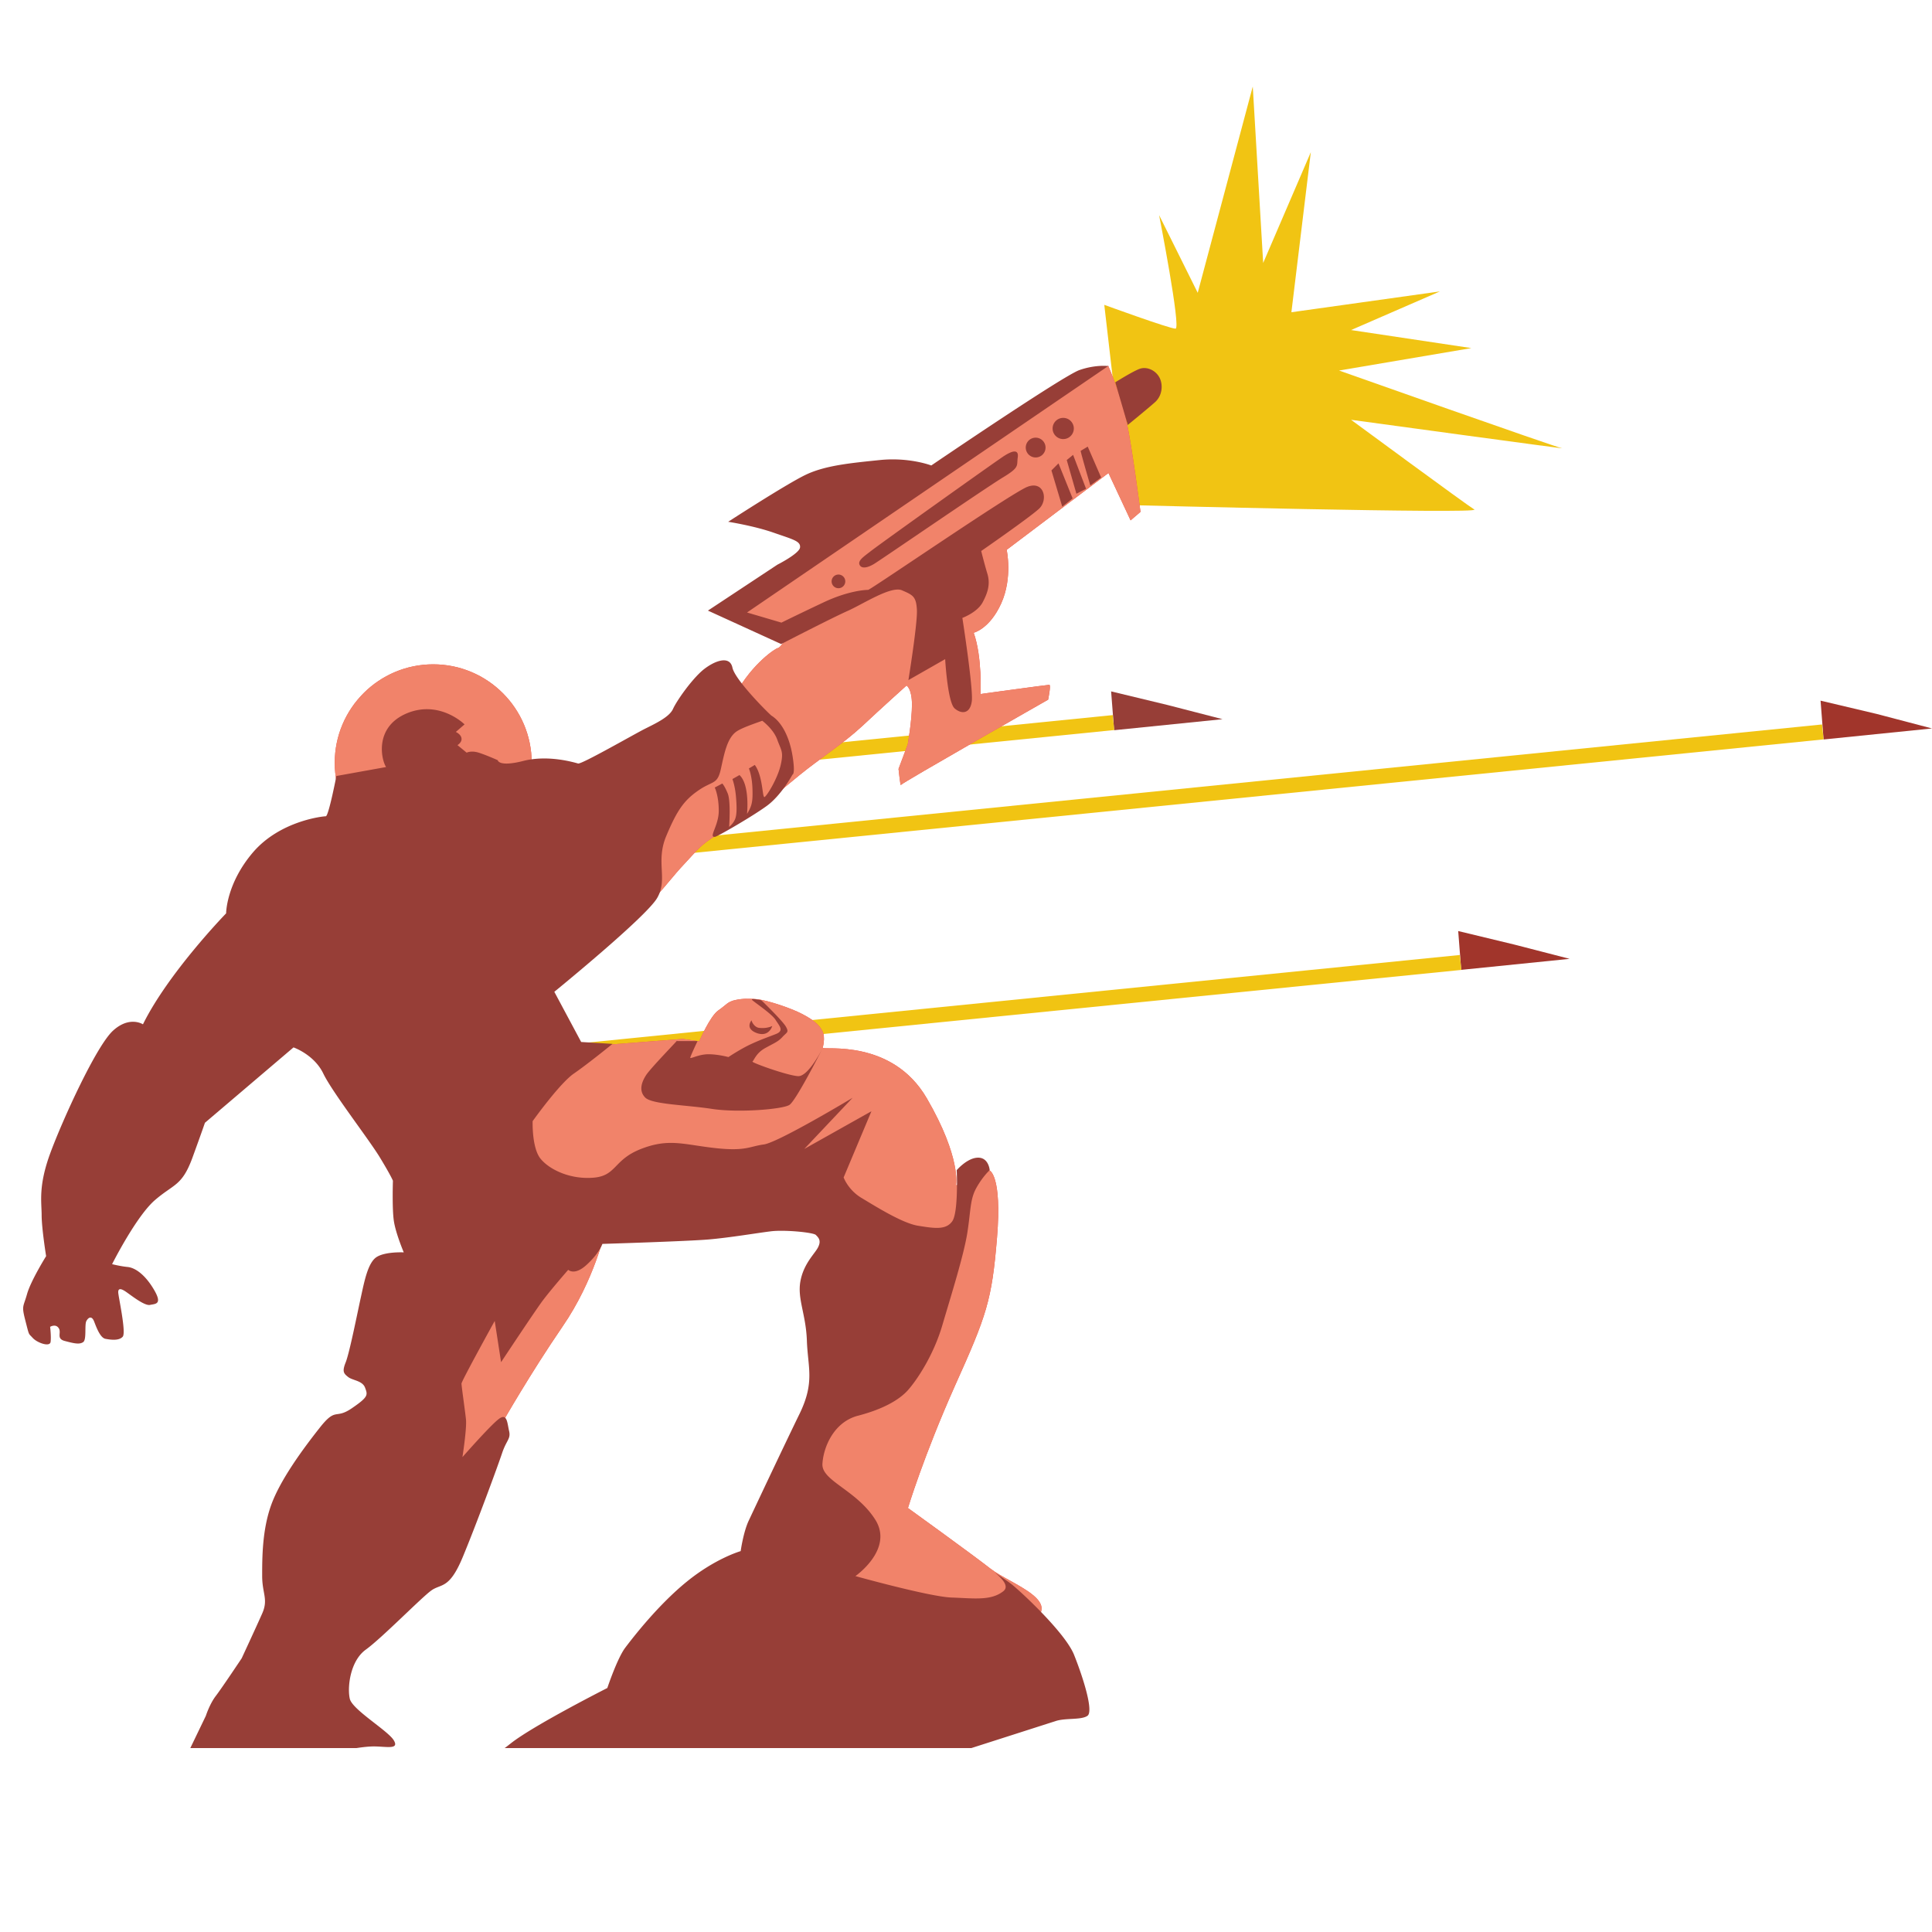 <svg viewBox="0 0 2250 2250" xmlns="http://www.w3.org/2000/svg" fill-rule="evenodd" clip-rule="evenodd" stroke-linejoin="round" stroke-miterlimit="2"><path fill="none" d="M0 0h2250v2250H0z"/><path d="M2250 848.352l-64.452-16.915-65.328-15.457 3.5 45.204L2250 848.352z" fill="#a1352b" fill-rule="nonzero"/><path d="M448.257 1029.37l1675.45-168.26-1.749-17.411-1675.45 168.26 1.748 17.411z" fill="#f1c413"/><path d="M1828 1116.66l-64.452-16.624-65.328-15.748 3.5 45.204L1828 1116.66z" fill="#a1352b" fill-rule="nonzero"/><path d="M584.927 1241.74l1116.92-112.169-1.749-17.411-1116.92 112.169 1.749 17.411z" fill="#f1c413"/><path d="M1423.78 837.562l-64.452-16.624L1294 805.19l3.5 45.204 126.28-12.832z" fill="#973e37" fill-rule="nonzero"/><path d="M450.006 935.334l847.619-85.124-1.749-17.411-847.619 85.124 1.749 17.411z" fill="#f1c413"/><path d="M1676.89 339.389l-172.934 24.243 22.627-186.402-55.489 129.027-12.122-205.527-64.109 240.275-44.984-90.507s25.859 132.259 19.125 132.259c-7.004 0-82.965-27.745-82.965-27.745l19.125 165.391 12.121 67.881s408.36 10.505 399.74 5.118c-8.62-5.118-143.572-104.514-143.572-104.514s254.282 34.748 245.662 33.132c-8.62-1.617-259.669-90.508-259.669-90.508l154.077-26.128-140.07-21.011 103.437-44.984z" fill="#f1c413" fill-rule="nonzero"/><g fill-rule="nonzero"><path d="M958.073 1220.36c1.647 2.744 80.943-10.701 121.277 58.718 40.334 69.418 34.023 101.246 34.023 101.246l9.877-1.098 29.085-16.188s14.816 5.213 8.78 78.473c-6.036 73.26-12.073 90.271-48.84 172.037-36.492 81.765-54.876 142.678-54.876 142.678s72.711 52.406 96.308 70.79c23.596 18.383 91.368 38.962 41.431 65.851-49.937 26.89-238.985 0-238.985 0s-57.346-29.359-46.371-95.21c10.975-65.851 49.938-180.542 70.79-204.962 20.853-24.42 49.938-110.85 49.938-110.85l-81.766-90.271-204.962 18.383-170.665-34.023 32.926-139.111 107.008-20.579 82.04-6.31 19.207 2.743s12.621-29.358 22.225-35.943c9.603-6.586 10.7-10.153 19.755-12.073 9.055-1.921 15.091-1.647 24.146-1.098 9.054.549 31.279 7.134 48.016 14.542 16.737 7.683 25.792 15.091 29.359 22.774 3.841 7.408.274 19.481.274 19.481zm-372.609 435.717s31.828-55.974 69.419-110.85c37.864-54.876 49.937-112.222 49.937-112.222l-137.739 20.853-70.79 109.752-3.567 142.678 32.925 25.518 59.815-75.729zM762.44 1045.58c12.896-13.445 20.853-24.969 35.121-40.06 14.267-15.091 17.834-21.402 37.864-33.474 20.03-12.073 51.584-31.554 63.656-42.255 12.073-10.701 8.506-7.957 32.103-27.164 23.597-19.206 50.76-36.492 72.985-57.071 22.225-20.853 51.584-47.193 51.584-47.193s6.311 3.566 6.311 22.224-4.939 46.371-4.939 46.371l-10.701 28.535s2.195 20.853 2.744 18.658c.823-2.195 171.488-99.326 171.488-99.326s3.567-17.286 1.372-17.286c-2.196 0-80.12 10.701-80.12 10.701s2.195-42.803-7.957-71.339c0 0 18.658-4.39 32.103-34.297 13.445-29.908 6.311-62.285 6.311-62.285l118.532-89.448 25.792 55.151 11.524-9.878s-9.878-76.552-16.463-106.46c-6.311-29.907-21.127-63.656-21.127-63.656l-178.348 110.85-224.992 149.263-24.42 33.474 51.584 25.792s-6.311 9.329-8.506 9.329c-2.195 0-29.359 17.286-49.389 53.504l-95.758 123.197-38.414 85.607 40.06 28.536zM504.522 773.668c63.3 0 114.691 51.392 114.691 114.691 0 63.3-51.391 114.692-114.691 114.692-63.3 0-114.691-51.392-114.691-114.692 0-63.299 51.391-114.691 114.691-114.691z" fill="#e84c3d"/><path d="M958.073 1220.36c1.647 2.744 80.943-10.701 121.277 58.718 40.334 69.418 34.023 101.246 34.023 101.246l9.877-1.098 29.085-16.188s14.816 5.213 8.78 78.473c-6.036 73.26-12.073 90.271-48.84 172.037-36.492 81.765-54.876 142.678-54.876 142.678s72.711 52.406 96.308 70.79c23.596 18.383 91.368 38.962 41.431 65.851-49.937 26.89-238.985 0-238.985 0s-57.346-29.359-46.371-95.21c10.975-65.851 49.938-180.542 70.79-204.962 20.853-24.42 49.938-110.85 49.938-110.85l-81.766-90.271-204.962 18.383-170.665-34.023 32.926-139.111 107.008-20.579 82.04-6.31 19.207 2.743s12.621-29.358 22.225-35.943c9.603-6.586 10.7-10.153 19.755-12.073 9.055-1.921 15.091-1.647 24.146-1.098 9.054.549 31.279 7.134 48.016 14.542 16.737 7.683 25.792 15.091 29.359 22.774 3.841 7.408.274 19.481.274 19.481zm-372.609 435.717s31.828-55.974 69.419-110.85c37.864-54.876 49.937-112.222 49.937-112.222l-137.739 20.853-70.79 109.752-3.567 142.678 32.925 25.518 59.815-75.729zM762.44 1045.58c12.896-13.445 20.853-24.969 35.121-40.06 14.267-15.091 17.834-21.402 37.864-33.474 20.03-12.073 51.584-31.554 63.656-42.255 12.073-10.701 8.506-7.957 32.103-27.164 23.597-19.206 50.76-36.492 72.985-57.071 22.225-20.853 51.584-47.193 51.584-47.193s6.311 3.566 6.311 22.224-4.939 46.371-4.939 46.371l-10.701 28.535s2.195 20.853 2.744 18.658c.823-2.195 171.488-99.326 171.488-99.326s3.567-17.286 1.372-17.286c-2.196 0-80.12 10.701-80.12 10.701s2.195-42.803-7.957-71.339c0 0 18.658-4.39 32.103-34.297 13.445-29.908 6.311-62.285 6.311-62.285l118.532-89.448 25.792 55.151 11.524-9.878s-9.878-76.552-16.463-106.46c-6.311-29.907-21.127-63.656-21.127-63.656l-178.348 110.85-224.992 149.263-24.42 33.474 51.584 25.792s-6.311 9.329-8.506 9.329c-2.195 0-29.359 17.286-49.389 53.504l-95.758 123.197-38.414 85.607 40.06 28.536zM504.522 773.668c63.3 0 114.691 51.392 114.691 114.691 0 63.3-51.391 114.692-114.691 114.692-63.3 0-114.691-51.392-114.691-114.692 0-63.299 51.391-114.691 114.691-114.691z" fill="#f1836a"/><path d="M887.752 839.39c-9.65 3.488-22.987 7.976-29.553 12.197-11.25 7.409-14.542 25.243-18.658 43.901-4.116 18.658-9.329 13.445-26.066 24.969-16.738 11.524-24.969 23.048-37.591 53.23-12.621 30.182 2.196 49.937-10.426 71.888-12.347 21.95-119.904 109.477-119.904 109.477l31.279 58.444 36.493 2.195s-28.262 23.048-44.999 34.572c-16.737 11.524-48.016 55.424-48.016 55.424s-1.098 31.28 9.329 43.901c10.426 12.622 34.297 24.146 61.461 21.951 27.164-2.195 23.048-20.853 55.425-33.475 32.377-12.621 49.114-5.213 85.607-1.097 36.492 4.116 40.608-1.921 57.345-4.116 16.737-2.195 103.442-54.327 103.442-54.327l-56.248 59.54 78.198-43.901-32.377 77.101s5.213 14.543 20.853 23.872 47.194 29.358 65.851 32.376c18.933 3.019 32.377 5.214 39.786-5.213 7.408-10.426 5.213-59.54 5.213-59.54s12.347-14.543 24.969-14.543c12.347 0 13.444 14.543 13.444 14.543s-8.231 7.408-15.64 20.853c-7.408 13.444-6.31 26.066-10.426 52.132-4.116 26.066-18.658 72.162-29.084 107.557-10.427 35.67-30.182 64.754-40.609 76.278-10.426 11.25-29.084 21.676-57.345 29.084-28.261 7.134-40.609 36.493-41.706 56.248-1.098 19.756 39.511 30.182 61.461 64.754 21.951 34.572-23.048 65.852-23.048 65.852s85.607 23.871 111.673 24.968c26.066.823 46.096 4.116 60.638-7.408 6.86-5.488-.548-13.993-10.152-21.95 7.957 5.487 15.64 10.7 19.481 13.719 9.329 7.133 62.559 56.248 72.985 82.314 10.427 26.066 23.048 65.851 15.64 71.064-7.408 5.214-26.066 2.195-37.59 6.311-3.567 1.098-43.627 13.994-97.68 31.28H587.659c2.47-1.647 4.665-3.567 6.86-5.214 26.066-20.853 112.77-64.754 112.77-64.754s11.524-34.572 20.853-46.919c9.329-12.347 38.414-49.937 71.888-77.101 33.474-27.163 62.559-35.395 62.559-35.395s3.018-21.95 9.329-35.395c6.31-13.444 41.706-88.625 59.54-125.117 17.561-36.493 9.329-53.23 8.232-84.51-1.098-31.279-11.524-49.114-7.409-69.967 4.116-21.127 17.835-32.377 20.853-39.785 3.293-7.134 0-10.426-3.018-13.445-3.018-3.018-37.59-6.31-53.23-4.115-15.639 1.92-46.096 7.134-71.064 9.329-25.243 2.195-124.295 5.213-124.295 5.213s-3.292 10.426-17.834 23.871c-14.543 13.719-21.951 6.311-21.951 6.311s-20.853 23.871-30.182 36.492c-9.329 12.622-48.016 71.065-48.016 71.065l-7.409-48.017s-38.687 69.967-38.687 72.986c0 3.018 4.115 31.279 5.213 41.705 1.097 10.427-4.116 43.901-4.116 43.901s31.28-35.669 41.706-43.901c10.426-8.505 10.426 4.116 12.622 13.445 2.195 9.329-3.019 10.427-8.232 26.066-5.213 15.64-30.182 83.412-45.821 121.002-15.64 37.59-24.969 30.456-36.493 38.688-11.524 8.231-57.62 55.425-76.278 68.869-18.658 13.445-21.676 44.724-18.658 57.346 3.018 12.621 43.627 36.493 51.035 48.017 7.134 11.524-8.506 7.408-23.048 7.408-5.762 0-13.17.823-20.304 1.921H221.635l18.11-37.591s4.39-13.719 11.524-23.048c7.133-9.329 30.181-43.901 30.181-43.901s16.463-35.395 23.872-52.132c7.408-16.737 0-23.048 0-43.901 0-20.853 0-53.23 10.426-82.314 10.426-29.084 36.493-64.754 56.248-89.722 19.755-25.243 17.835-9.604 37.59-23.048 19.756-13.445 18.658-15.64 15.64-23.872-3.018-8.505-14.542-8.505-19.755-12.621-5.214-4.116-7.134-6.311-3.019-16.737 4.39-10.427 13.719-57.62 17.835-76.278 4.116-18.658 8.231-40.608 18.658-46.919 10.426-6.311 31.279-5.213 31.279-5.213s-9.329-21.951-11.524-36.493c-2.195-14.542-1.097-46.919-1.097-46.919s-1.921-5.213-14.542-26.066c-12.347-20.853-56.248-77.101-66.675-99.052-10.701-21.95-34.572-30.182-34.572-30.182l-103.167 87.802s-3.018 9.055-14.817 41.432c-12.072 32.377-21.401 29.633-43.352 48.565-21.95 18.932-49.937 74.632-49.937 74.632s9.603 2.469 18.109 3.292c8.506.823 20.03 8.506 30.456 26.066 10.427 17.561 2.195 16.738-4.39 18.109-6.585 1.372-22.773-11.798-28.535-15.639-5.762-3.842-8.506-3.567-8.506.823 0 4.39 9.603 47.193 5.213 51.858-4.39 4.939-13.993 3.567-20.03 2.469-6.036-1.097-10.426-12.896-13.17-20.03-2.744-7.133-6.585-5.213-9.054-.823-2.47 4.39.548 21.951-3.842 24.695-4.39 3.018-10.975 1.371-21.402-1.372-10.426-2.744-3.292-9.878-7.133-15.091-3.567-5.214-9.878-1.372-9.878-1.372s1.372 11.249.549 17.56c-.823 6.311-15.64 1.098-20.853-4.664-5.214-5.762-3.842-1.921-8.506-20.03-4.665-18.109-2.47-15.365 1.921-31.005 4.39-15.64 22.224-44.175 22.224-44.175s-5.213-32.377-5.213-47.743c0-15.365-4.116-33.748 10.152-72.436 14.268-38.688 53.779-125.392 73.26-142.678 19.207-17.286 34.572-7.134 34.572-7.134 29.633-60.089 96.856-129.233 96.856-129.233s0-34.572 31.554-71.339c31.554-36.493 81.217-41.706 84.509-41.706 3.293 0 12.347-46.919 12.347-46.919l57.895-10.427c-5.488-8.231-14.268-46.37 24.145-62.559 38.414-15.914 67.224 12.896 67.224 12.896l-10.153 8.781s6.037 2.743 6.586 7.408c.823 4.664-4.665 7.957-4.665 7.957l10.701 8.78s5.213-2.744 13.993 0c8.781 2.744 22.225 8.78 22.225 8.78s.823 8.232 29.908.823c29.084-7.408 59.54 1.921 63.656 3.019 4.116 1.097 65.577-34.298 78.199-40.609 12.621-6.311 28.261-13.719 32.377-23.048 4.39-9.603 21.127-33.474 34.571-44.998 13.72-11.25 31.554-17.561 34.572-3.018 2.901 13.975 39.757 51.009 45.306 55.824l.242.149c11.798 7.409 20.853 24.695 24.42 46.645 3.566 21.95 0 21.95 0 21.95s-13.171 24.695-30.731 37.042c-17.56 12.621-56.248 34.846-59.266 35.395-8.506 1.372 4.115-12.622 4.115-30.182 0-17.835-4.664-27.164-4.664-27.164l8.78-4.664s2.47 2.195 6.311 11.524c3.841 9.329 1.646 38.962 1.646 38.962s4.665-3.567 6.86-8.78c2.195-5.213 2.195-13.994 1.097-26.615-1.097-12.622-4.116-20.304-4.116-20.304l8.232-4.665c12.347 11.524 8.78 45.273 8.78 45.273 5.762-9.329 6.86-14.542 6.311-29.633-.549-15.091-4.116-23.322-4.116-23.322l6.86-4.116c9.877 13.444 8.505 39.511 11.524 37.316 3.018-1.921 15.091-21.676 18.657-37.316 3.567-15.64.549-16.737-4.115-29.633-3.801-10.508-13.795-19.012-17.366-21.801zm-10.177 324.146c3.194.097 9.159 1.394 9.159 1.394s24.695 23.871 28.536 30.731c3.841 6.859 1.097 6.311-4.116 12.073-5.213 5.762-10.426 7.408-20.578 13.17s-12.622 14.268-14.268 15.365c-1.646 1.098 41.157 16.463 53.23 17.012 10.417.473 24.103-24.181 27.66-30.951l.573-1.103c-3.204 6.316-30.892 60.619-38.385 65.528-7.957 5.213-60.09 9.329-90.272 4.665-30.182-4.665-69.692-5.214-77.649-13.171-7.957-7.957-4.116-18.383 1.097-26.34 5.213-7.957 34.846-38.413 35.944-40.06v.549h23.871s-8.506 17.835-8.506 19.481c0 1.646 9.878-4.116 21.128-4.116 11.249 0 23.322 3.293 23.322 3.293s14.268-9.603 26.889-15.365c12.622-5.762 18.933-7.683 28.536-11.524 9.603-3.842 4.116-9.055-.549-16.463-4.664-7.409-25.792-21.128-27.438-23.323-.463-.617.202-.844 1.399-.851l.417.006zm-2.298 24.687c.009-.187.078-.277.208-.245 0 0-.078.086-.208.245-.067 1.389 3.151 8.084 8.713 8.81 9.604 1.097 15.366-2.195 15.366-2.195s-3.567 13.444-18.109 8.231c-13.171-4.97-7.211-13.316-5.97-14.846zm209.286-646.137s-25.518-9.878-60.09-6.311-63.656 6.311-86.43 17.286c-22.773 10.975-89.996 54.602-89.996 54.602s29.907 4.664 52.681 12.621c22.773 7.957 31.828 9.878 31.005 17.286-.823 7.134-26.341 20.03-26.341 20.03l-80.942 53.504 85.332 38.963s60.09-31.006 78.199-38.963c18.109-8.231 49.937-29.084 62.559-23.596 12.621 5.487 16.462 7.134 17.286 22.773.823 15.64-9.878 81.766-9.878 81.766l42.803-24.42s2.744 49.937 10.975 57.345c8.232 7.134 18.11 6.311 20.03-8.231 1.921-14.542-10.975-97.131-10.975-97.131s17.286-6.311 23.597-18.109c6.311-11.798 9.054-21.676 5.487-33.474-3.567-11.799-7.134-26.341-7.134-26.341s56.249-38.962 67.224-49.114c10.975-9.878 6.311-33.474-13.719-25.517-20.03 8.231-182.463 119.904-185.207 119.904-2.744 0-22.774.823-51.858 14.542-29.085 13.719-49.114 23.597-49.114 23.597l-40.06-11.799 420.626-287.002s-14.542-1.92-33.475 4.665c-18.932 6.585-172.585 111.124-172.585 111.124zM976.457 669.124a7.962 7.962 0 017.957 7.957 7.96 7.96 0 01-7.957 7.957 7.96 7.96 0 01-7.957-7.957 7.96 7.96 0 017.957-7.957zm37.864-27.438c12.347-9.603 145.422-104.539 155.3-110.85 9.878-6.31 17.011-7.682 15.639 1.921-1.371 9.603 2.47 11.25-16.462 22.774-18.933 11.249-142.678 96.307-150.91 101.246-8.231 4.939-15.091 5.762-17.011.549-1.647-4.939 5.487-9.329 13.444-15.64zm210.176-93.838l12.621 42.255 12.073-9.604-16.463-40.883-8.231 8.232zm17.835-12.073l11.249 39.237 11.25-5.762-15.091-39.511-7.408 6.036zm16.188-10.701c.549 3.842 11.25 40.334 11.25 40.334l12.621-9.329-15.639-35.944-8.232 4.939zm-52.407-15.365c6.361 0 11.524 5.164 11.524 11.524 0 6.36-5.163 11.524-11.524 11.524-6.36 0-11.524-5.164-11.524-11.524 0-6.36 5.164-11.524 11.524-11.524zm32.103-23.048c6.815 0 12.347 5.533 12.347 12.347 0 6.815-5.532 12.347-12.347 12.347-6.815 0-12.347-5.532-12.347-12.347 0-6.814 5.532-12.347 12.347-12.347zm60.638-41.431s20.03-12.622 28.261-15.64c8.232-3.018 18.109 1.372 22.774 9.329 4.664 7.957 4.39 21.401-4.939 29.633-9.329 8.231-31.554 26.34-31.554 26.34l-14.542-49.662z" fill="#973e37"/></g></svg>
